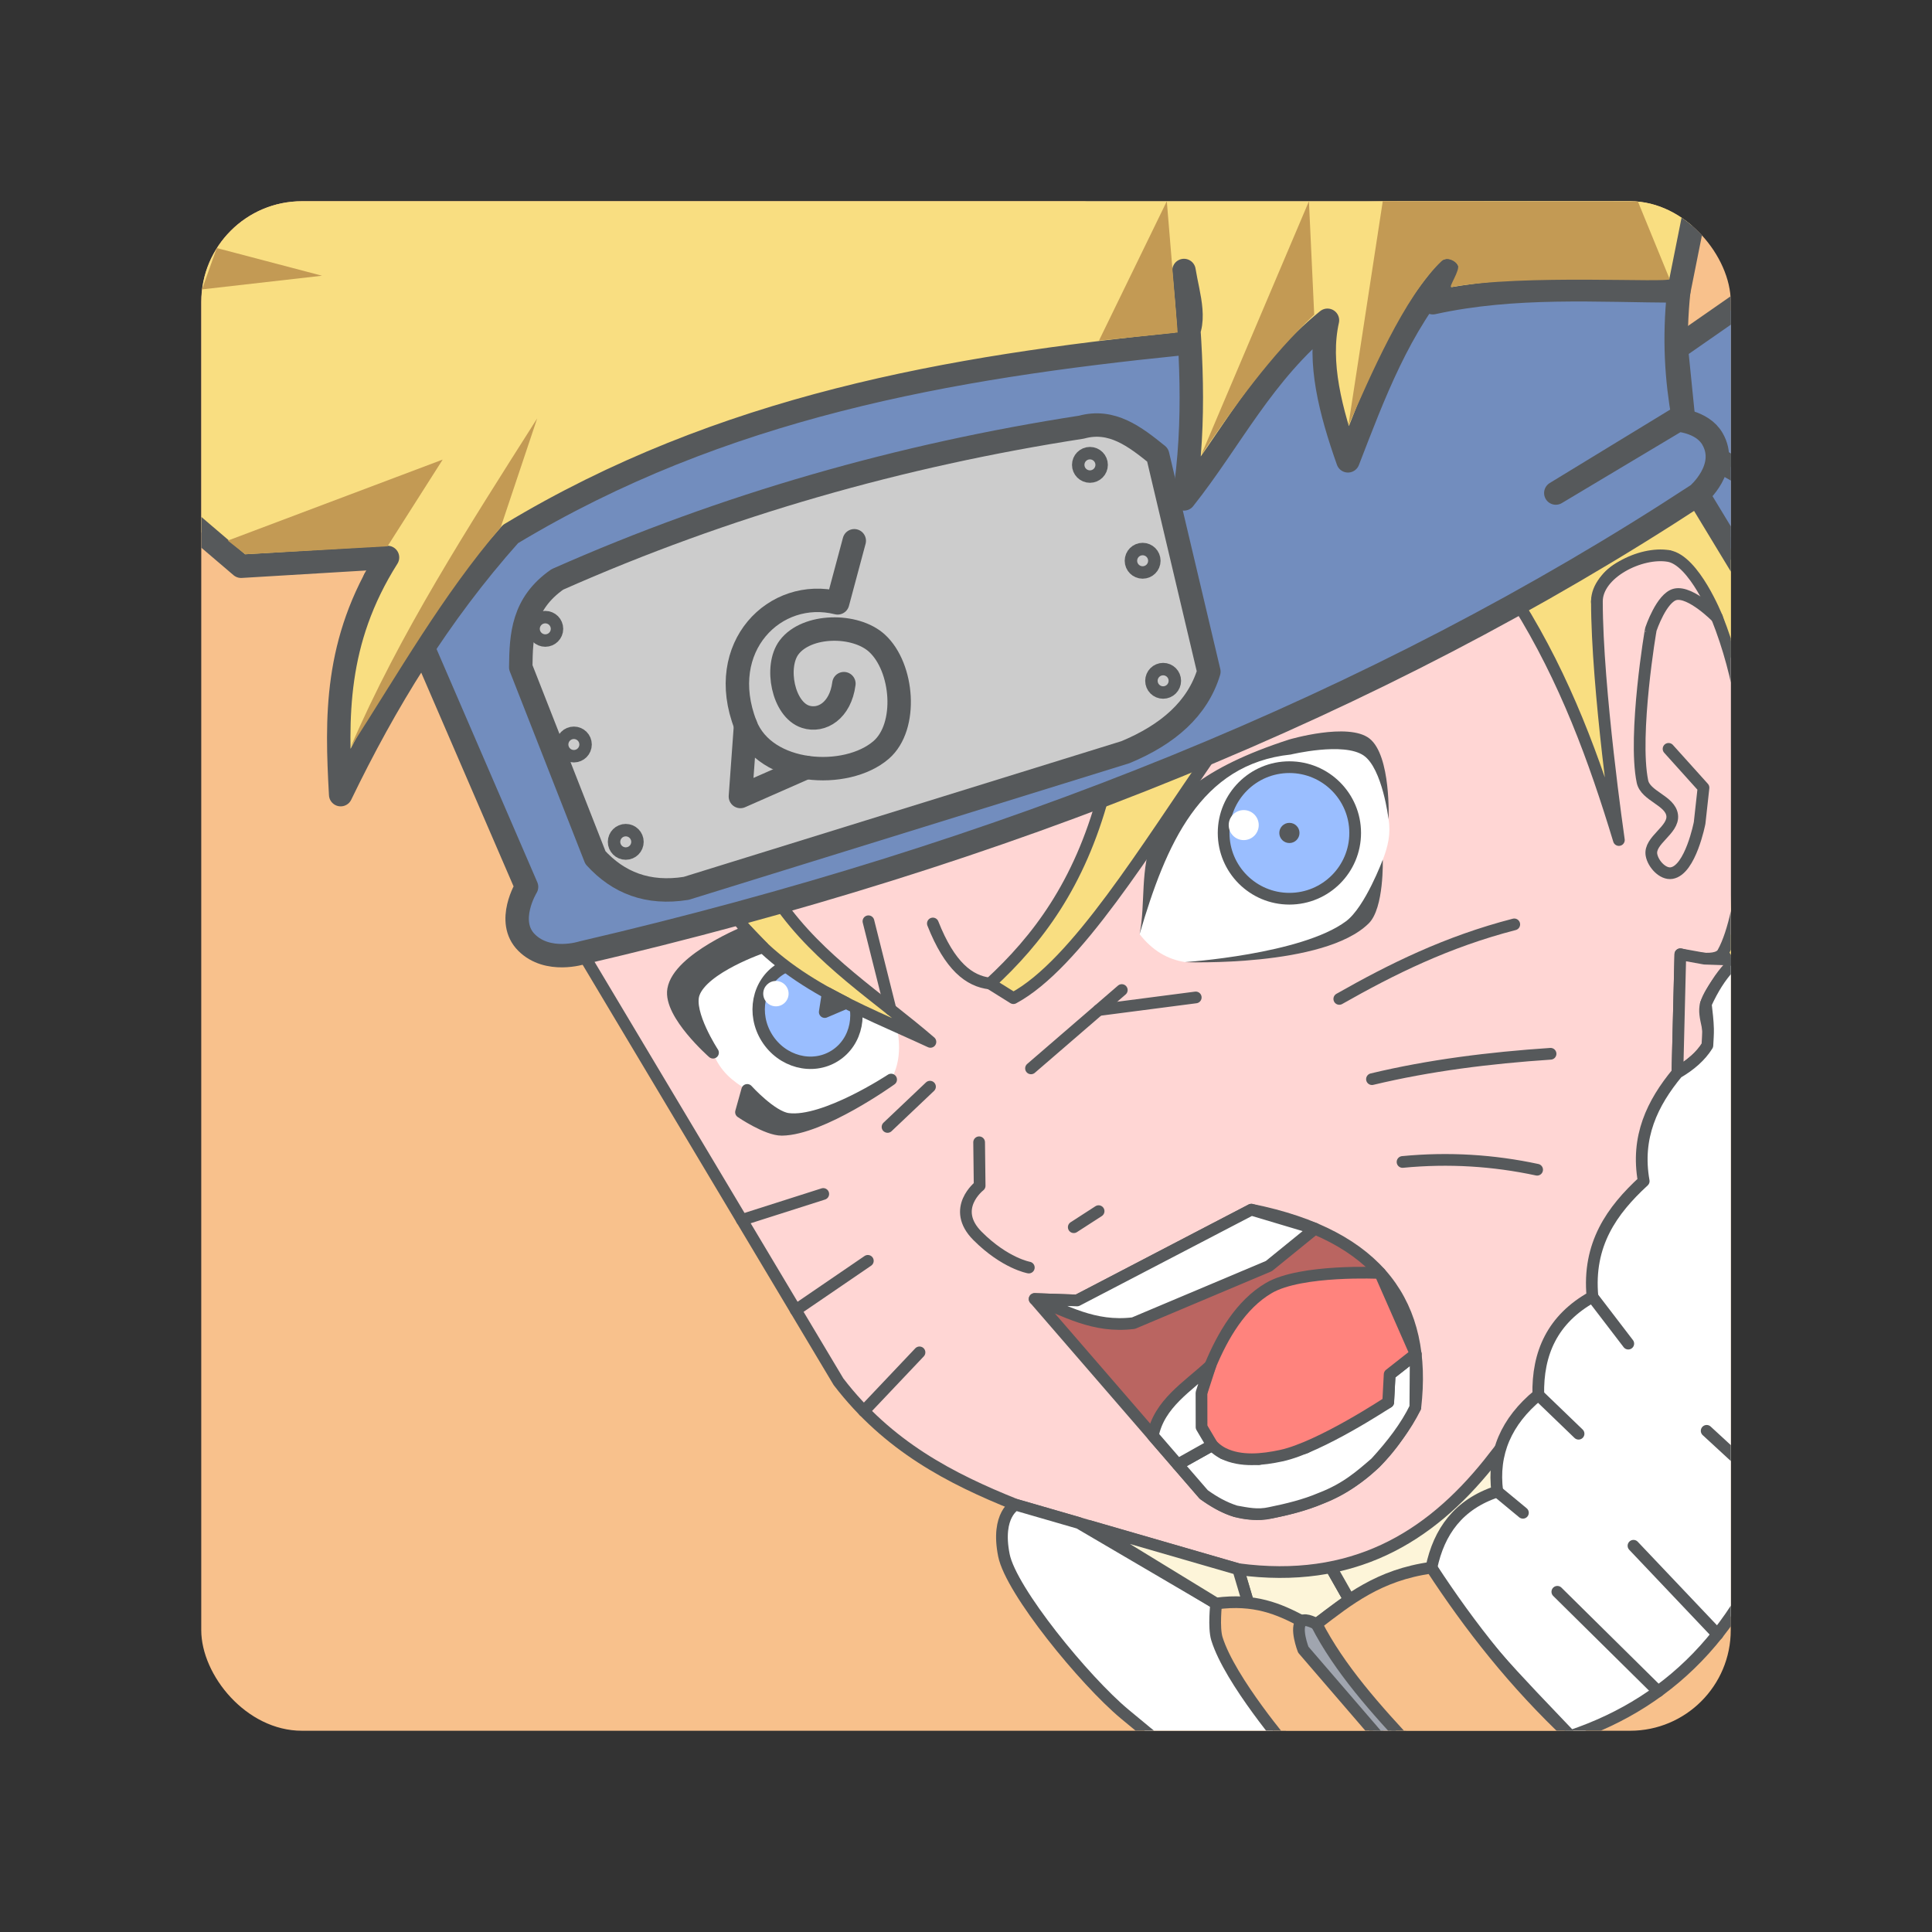 <?xml version="1.0" encoding="UTF-8"?>
<svg version="1.1" viewBox="0 0 192 192" xmlns="http://www.w3.org/2000/svg">
 <rect x="0" y="0" width="192" height="192" fill="#333333" stroke="none"/>
 <defs>
  <clipPath id="clipPath65">
   <rect class="a" x="-233.14" y="48.086" width="130.58" height="130.58" rx="8.591" style="fill:#f8c18c"/>
  </clipPath>
 </defs>
 <rect class="a" x="20" y="20" width="152" height="152" rx="10" style="fill:#f8c18c"/>
 <g transform="matrix(1.164 0 0 1.164 291.39 -35.974)" clip-path="url(#clipPath65)">
  <path d="m-144.62 164.88 0.855 2.88 4.583 1.558 1.25 0.25 2.804-2.069-1.577-2.782z" style="fill:#fdf5d9;stroke-linecap:round;stroke-linejoin:round;stroke:#56595b"/>
  <path d="m-102.32 88.048 6.881 7.889 2.25 8.062-4.75 1.562c-2.759 1.49-2.612 3.883-2.375 6.312l-2.25 1.5-0.688-1.125z" style="fill:#f9de81;stroke-linecap:round;stroke-linejoin:round;stroke:#56595b"/>
  <path d="m-120.76 82.408 8.634 20.217-1.875-20.375c0.585-3.161 3.32-3.563 6.125-3.875l4.125 5.25 1.431 4.423 4.944 2.264 1-4.812-2.001-0.824-6.999-11.551z" style="fill:#f9de81;stroke-linecap:round;stroke-linejoin:round;stroke:#56595b"/>
  <path d="m-136.71 164.71 1.577 2.782 7.009-2.743 5.625-6.5-0.114-3.188z" style="fill:#fdf5d9;stroke-linecap:round;stroke-linejoin:round;stroke:#56595b"/>
  <path d="m-200.62 112.25 21.875 36.625c4.233 5.522 9.574 8.274 15.125 10.5l19 5.5c9.746 1.306 16.28-2.665 21.375-9l19.25-24.625-3.125-8.75 0.25-10.125s3.034 0.93 3.625-0.125c1.989-3.553 2.25-13 2.25-13-0.053-5.259-0.701-10.483-2.75-15.625 0 0-1.932-4.873-4.125-5.25-2.381-0.41-6.125 1.459-6.125 3.875 0 7.412 1.875 20.375 1.875 20.375-2.086-6.879-4.562-13.689-8.634-20.217z" style="fill:#ffd6d4;stroke-linecap:round;stroke-linejoin:round;stroke:#56595b"/>
  <path d="m-162 141.81 14.438 16.688c1.503 1.026 3.042 2.005 5.688 1.562 7.577-1.431 10.207-5.11 12.375-9 1.018-8.704-3.025-14.667-14-16.875l-14.875 7.75z" style="fill:#ba6561;stroke-linecap:round;stroke-linejoin:round;stroke:#56595b"/>
  <path d="m-149.78 155.94 2.219 2.564c0.828 0.603 1.717 1.11 2.726 1.432 0.942 0.165 1.864 0.387 2.962 0.131 1.467-0.301 2.921-0.649 4.309-1.24 2.162-0.83 3.394-1.935 4.665-3.029 1.4-1.526 2.603-3.09 3.401-4.731l0.032-4.557-2.219 1.744-0.125 2.375-7.073 3.885-3.999 0.967-2.99-0.477-0.965-0.711z" style="fill:#fff;stroke-linecap:round;stroke-linejoin:round;stroke:#56595b"/>
  <path d="m-153.04 110.66c1.083 1.394 2.39 2.159 3.889 2.386l5.944-0.494 2.758-0.578 3.422-0.805 3.656-2.219 0.523-1.75 0.328-1.414 0.25-1.491c0.419-1.081 0.696-2.2 0.486-3.447l-0.463-3.265-0.906-2.133-1.102-1.188-2.031-0.258-3.578 0.406-2.43 0.648-1.977 0.992-2.508 1.266-2.344 1.984-2.477 3.234-0.641 3.211-0.352 2.43z" style="fill:#fff"/>
  <path d="m-185.86 111.08-5.891 4.355 2.29 5.345c0.612 1.627 1.729 2.46 2.917 3.182l2.755 2.236 3.305 0.4 4.765-2.542 1.461-0.978c0.705-1.258 0.859-2.77 0.481-4.528z" style="fill:#fff"/>
  <path d="m-107.21 60.64 6.363-4.425 5.569 7.248-2.926 9.806-5.508-3.147-2.908-3.622z" style="fill:#728dbe;stroke-linecap:round;stroke-linejoin:round;stroke-width:2;stroke:#56595b"/>
  <path d="m-105.38 73.125 6.999 11.551 1.768-3.801 0.265-6.541-7.373-4.213z" style="fill:#728dbe;stroke-linecap:round;stroke-linejoin:round;stroke-width:2;stroke:#56595b"/>
  <ellipse transform="rotate(-31.996)" cx="-216.01" cy="3.409" rx="4.093" ry="4.373" style="fill:#9abeff;stroke-linecap:round;stroke-linejoin:round;stroke-width:1.058;stroke:#56595b"/>
  <path d="m-187.65 108.99c4.189 5.756 10.648 8.04 16.751 10.868-4.436-3.826-9.464-6.928-12.946-11.921z" style="fill:#f9de81;stroke-linecap:round;stroke-linejoin:round;stroke:#56595b"/>
  <path d="m-156.12 98.777c-2.07 7.657-5.637 12.362-9.694 16.098l2 1.25c5.345-2.875 11.289-12.738 17.107-21.128z" style="fill:#f9de81;stroke-linecap:round;stroke-linejoin:round;stroke:#56595b"/>
  <path d="m-214.2 86.209 8.82 20.416s-1.807 2.943 0 4.75c1.823 1.823 4.75 0.875 4.75 0.875 35.805-8.338 67.777-21.122 95.25-39.125 0 0 2.674-2.284 1.25-4.75-0.891-1.543-3.125-1.625-3.125-1.625l-10.25 6.25 10.875-6.5c-0.554-3.154-0.817-6.6-0.375-10.75l-16.625-6.375-30.625-0.875-21.75 4-36.75 12.75-0.125 8.125-5.446 6.966z" style="fill:#728dbe;stroke-linecap:round;stroke-linejoin:round;stroke-width:2;stroke:#56595b"/>
  <path d="m-229.75 79.25 12.5-0.75c-4.538 7.177-4.359 13.726-4 20.25 3.798-7.86 8.374-15.387 14.5-22.25 18.069-10.894 37.533-14.253 57.25-16.25 1.526-1.603 0.607-4.02 0.25-6.25 0.598 6.38 1.042 12.792 0 19.5 4.045-5.099 6.705-10.751 12.25-15.25-0.807 3.603 0.244 7.736 1.75 12 2.216-5.725 4.341-11.496 8.5-16.25-0.651 0.917-0.916 1.833-1.25 2.75 7-1.537 14-1.03 21-1l2.75-13.75-73.5-6.75-47-0.5-21.75 10 6.5 25.75z" style="fill:#f9de81;stroke-linecap:round;stroke-linejoin:round;stroke-width:2;stroke:#56595b"/>
  <path transform="matrix(.859 0 0 .859 -250.32 30.904)" d="m22.624 53.733 21.358-8.052-5.484 8.618-14.147 0.792z" style="fill:#c39a54"/>
  <path d="m-158 67.375c-15.404 2.384-30.346 6.617-44.75 13-2.967 2.072-3.095 4.775-3.125 7.5l6.375 16.25c1.95 2.141 4.467 3.149 7.75 2.625l37.5-11.625c3.63-1.508 6.16-3.702 7.125-6.875l-4.375-18.5c-1.944-1.571-3.904-3.087-6.5-2.375z" style="fill:#ccc;stroke-linecap:round;stroke-linejoin:round;stroke-width:2;stroke:#56595b"/>
  <path d="m-177.4 77.075-1.421 5.302c-5.341-1.339-10.462 3.762-7.86 10.432 1.676 4.295 8.614 4.691 11.579 2.121 2.295-1.989 1.884-7.051-0.354-9.104-1.847-1.695-6.006-1.65-7.513 0.354-1.22 1.622-0.518 5.3 1.414 5.922 1.372 0.442 2.973-0.526 3.27-2.828" style="fill:none;stroke-linecap:round;stroke-linejoin:round;stroke-width:2;stroke:#56595b"/>
  <path d="m-186.68 92.808-0.442 6.099 5.631-2.48" style="fill:none;stroke-linecap:round;stroke-linejoin:round;stroke-width:2;stroke:#56595b"/>
  <circle cx="-203.78" cy="84.594" r=".531" style="fill:none;stroke-linecap:round;stroke-linejoin:round;stroke-width:2;stroke:#56595b"/>
  <circle cx="-201.34" cy="94.469" r=".531" style="fill:none;stroke-linecap:round;stroke-linejoin:round;stroke-width:2;stroke:#56595b"/>
  <circle cx="-196.91" cy="102.78" r=".531" style="fill:none;stroke-linecap:round;stroke-linejoin:round;stroke-width:2;stroke:#56595b"/>
  <circle cx="-151.03" cy="89.031" r=".531" style="fill:none;stroke-linecap:round;stroke-linejoin:round;stroke-width:2;stroke:#56595b"/>
  <circle cx="-152.78" cy="78.781" r=".531" style="fill:none;stroke-linecap:round;stroke-linejoin:round;stroke-width:2;stroke:#56595b"/>
  <circle cx="-157.28" cy="70.594" r=".531" style="fill:none;stroke-linecap:round;stroke-linejoin:round;stroke-width:2;stroke:#56595b"/>
  <path d="m-176.19 109.56 1.886 7.519" style="fill:none;stroke-linecap:round;stroke-linejoin:round;stroke:#56595b"/>
  <path d="m-170.69 109.75c1.438 3.646 3.104 4.928 4.875 5.125" style="fill:none;stroke-linecap:round;stroke-linejoin:round;stroke:#56595b"/>
  <path d="m-189.46 120.78s-3.762-3.297-3.403-5.392c0.455-2.652 6.338-4.999 6.338-4.999l1.334 1.381s-5.13 1.73-5.904 3.972c-0.576 1.669 1.635 5.038 1.635 5.038z" style="fill:#56595b;stroke-linecap:round;stroke-linejoin:round;stroke:#56595b"/>
  <path d="m-186.54 123.96-0.53 1.9s2.224 1.518 3.491 1.503c3.421-0.042 9.325-4.287 9.325-4.287s-5.681 3.753-8.795 3.359c-1.415-0.179-3.491-2.475-3.491-2.475z" style="fill:#56595b;stroke-linecap:round;stroke-linejoin:round;stroke:#56595b"/>
  <circle cx="-184.09" cy="115.74" r="1.083" style="fill:#fff"/>
  <path d="m-179.67 115.7-0.249 1.611 1.826-0.779z" style="fill:#56595b;stroke-linecap:round;stroke-linejoin:round;stroke:#56595b"/>
  <path d="m-153.04 110.66c1.056-5.218-2.125-11.812 12.772-16.617 0 0 5.05-1.493 6.85-0.088 1.862 1.453 1.635 6.894 1.635 6.894s-0.523-4.327-2.121-5.436c-1.707-1.184-6.231-0.088-6.231-0.088-7.717 0.81-10.652 7.642-12.905 15.335z" style="fill:#56595b"/>
  <path d="m-149.16 113.05s9.955-0.665 13.744-3.491c1.636-1.22 3.138-5.259 3.138-5.259s0.124 4.129-1.193 5.436c-3.794 3.765-15.689 3.315-15.689 3.315z" style="fill:#56595b"/>
  <circle cx="-140.25" cy="102.02" r="5.616" style="fill:#9abeff;stroke-linecap:round;stroke-linejoin:round;stroke:#56595b"/>
  <circle cx="-140.25" cy="102.02" r=".862" style="fill:#56595b"/>
  <circle cx="-144.15" cy="101.35" r="1.282" style="fill:#fff"/>
  <path d="m-187 135.06 6.952-2.217" style="fill:none;stroke-linecap:round;stroke-linejoin:round;stroke:#56595b"/>
  <path d="m-182.4 142.76 6.158-4.207" style="fill:none;stroke-linecap:round;stroke-linejoin:round;stroke:#56595b"/>
  <path d="m-176.58 151.38 4.749-5.013" style="fill:none;stroke-linecap:round;stroke-linejoin:round;stroke:#56595b"/>
  <path d="m-130.59 130.11c3.951-0.382 7.775-0.133 11.49 0.663" style="fill:none;stroke-linecap:round;stroke-linejoin:round;stroke:#56595b"/>
  <path d="m-133.2 123.04c4.889-1.173 10.005-1.815 15.247-2.166" style="fill:none;stroke-linecap:round;stroke-linejoin:round;stroke:#56595b"/>
  <path d="m-135.99 116.19c4.47-2.538 9.183-4.877 14.938-6.364" style="fill:none;stroke-linecap:round;stroke-linejoin:round;stroke:#56595b"/>
  <path d="m-103.75 83.625s-2.232-2.28-3.553-1.976c-1.175 0.27-2.077 2.961-2.077 2.961-0.02-0.066-1.539 9.07-0.729 13.015 0.258 1.258 2.388 1.62 2.541 2.895 0.151 1.263-1.994 2.129-1.768 3.381 0.137 0.76 0.962 1.674 1.724 1.547 1.613-0.27 2.386-4.287 2.386-4.287l0.331-3.005-2.983-3.315" style="fill:none;stroke-linecap:round;stroke-linejoin:round;stroke:#56595b"/>
  <path d="m-174.56 127.12 3.625-3.438" style="fill:none;stroke-linecap:round;stroke-linejoin:round;stroke:#56595b"/>
  <path d="m-162.31 122.12 7.75-6.688" style="fill:none;stroke-linecap:round;stroke-linejoin:round;stroke:#56595b"/>
  <path d="m-156.53 117.14 8.284-1.076" style="fill:none;stroke-linecap:round;stroke-linejoin:round;stroke:#56595b"/>
  <path d="m-166.74 128.43 0.044 3.712s-2.519 1.944-0.177 4.287c2.342 2.342 4.375 2.696 4.375 2.696" style="fill:none;stroke-linecap:round;stroke-linejoin:round;stroke:#56595b"/>
  <path d="m-158.66 135.68 2.121-1.37" style="fill:none;stroke-linecap:round;stroke-linejoin:round;stroke:#56595b"/>
  <path d="m-162 141.81c2.651 0.978 5.011 2.481 8.438 2.062l11.562-4.875 3.93-3.192-5.43-1.621-14.875 7.75z" style="fill:#fff;stroke-linecap:round;stroke-linejoin:round;stroke:#56595b"/>
  <path d="m-132.51 139.59s-6.738-0.331-9.494 1.282c-2.388 1.397-3.937 4.071-5 6.625-0.679 1.632-1.232 3.549-0.75 5.25 0.266 0.939 0.999 1.819 1.875 2.25 1.478 0.727 3.328 0.535 4.938 0.188 3.324-0.718 9.125-4.562 9.125-4.562l0.125-2.375 2.219-1.744z" style="fill:#ff837d;stroke-linecap:round;stroke-linejoin:round;stroke:#56595b"/>
  <path d="m-147 147.5c-1.933 1.794-4.375 3.249-4.909 5.976l2.128 2.46 2.941-1.647-0.91-1.539-6e-3 -2.925z" style="fill:#fff;stroke-linecap:round;stroke-linejoin:round;stroke:#56595b"/>
  <path d="m-102.56 113.38s-1.786 2.004-2.134 3.253c-0.316 1.136 0.589 2.448 0.133 3.535-0.447 1.066-2.562 2.336-2.562 2.336l0.25-10.125 2.068 0.374 1.901 0.064z" style="fill:#ffd6d4;stroke-linecap:round;stroke-linejoin:round;stroke:#56595b"/>
  <path d="m-97.938 105.56-2.375 6.312c-1.734 0.602-3.204 2.154-4.383 4.753 0.086 0.782 0.169 1.412 0.187 2.121 0.012 0.472-0.034 0.946-0.054 1.414-0.57 0.915-1.443 1.685-2.562 2.336-2.148 2.593-3.545 5.496-2.875 9.25-2.716 2.498-4.799 5.394-4.375 9.875-3.417 1.899-4.704 4.812-4.625 8.375-2.739 2.253-3.927 4.997-3.5 8.25-3.311 1.089-4.977 3.413-5.625 6.5 2.926 5.25 7.509 9.765 11.875 14.375 8.912-2.987 15.378-9.642 18.625-21.125z" style="fill:#fff;stroke-linecap:round;stroke-linejoin:round;stroke:#56595b"/>
  <path d="m-122.5 158.25 2.188 1.812" style="fill:none;stroke-linecap:round;stroke-linejoin:round;stroke:#56595b"/>
  <path d="m-119 150 3.438 3.312" style="fill:none;stroke-linecap:round;stroke-linejoin:round;stroke:#56595b"/>
  <path d="m-114.38 141.62 3.062 4" style="fill:none;stroke-linecap:round;stroke-linejoin:round;stroke:#56595b"/>
  <path d="m-97.977 159.19-6.648-6.124" style="fill:none;stroke-linecap:round;stroke-linejoin:round;stroke:#56595b"/>
  <path d="m-103.7 170.44-7.173-7.562" style="fill:none;stroke-linecap:round;stroke-linejoin:round;stroke:#56595b"/>
  <path d="m-108.77 175.31-8.604-8.502" style="fill:none;stroke-linecap:round;stroke-linejoin:round;stroke:#56595b"/>
  <path d="m-146.5 167.81-11.716-6.872-5.409-1.566s-1.694 0.829-1 4.312c0.604 3.031 6.88 10.702 10.312 13.562 3 2.5 3.688 3 3.688 3h10.312z" style="fill:#fff;stroke-linecap:round;stroke-linejoin:round;stroke:#56595b"/>
  <path d="m-157.3 161.21 10.802 6.607 2.73-0.058-0.855-2.88z" style="fill:#fdf5d9;stroke-linecap:round;stroke-linejoin:round;stroke:#56595b"/>
  <path d="m-139.19 169.31c-1.961-1.036-4.04-1.94-7.312-1.5 0 0-0.231 2.044 0.062 3 1.102 3.585 6.125 9.438 6.125 9.438l8.625 0.062z" style="fill:#f8c18c;stroke-linecap:round;stroke-linejoin:round;stroke:#56595b"/>
  <path d="m-137.94 169.56s-0.928-0.528-1.25-0.25c-0.616 0.532 0.125 2.438 0.125 2.438l7.375 8.562h2.062z" style="fill:#a0a5af;stroke-linecap:round;stroke-linejoin:round;stroke:#56595b"/>
  <path d="m-128.12 164.75c-4.483 0.612-7.111 2.742-9.812 4.812 1.94 3.791 5.059 7.287 8.312 10.75l13.375-1.188c-4.788-4.501-8.593-9.347-11.875-14.375z" style="fill:#f8c18c;stroke-linecap:round;stroke-linejoin:round;stroke:#56595b"/>
  <path transform="matrix(.859 0 0 .859 -250.32 30.904)" d="m53.373 41.589c-6.804 10.717-13.694 21.409-18.551 32.698 4.771-7.394 9.069-15.024 14.927-21.874z" style="fill:#c39a54"/>
 </g>
 <path d="m20.076 28.759 11.924-1.358-10.459-2.751z" style="fill:#c39a54"/>
 <path d="m109.21 33.856 6.746-13.856 1.08 13.045z" style="fill:#c39a54"/>
 <path d="m130.08 20-10.706 25.224c3.354-4.921 6.81-9.772 11.231-13.954z" style="fill:#c39a54"/>
 <path d="m137.42 19.983-3.425 22.324c2.136-4.808 5.546-12.85 9.276-16.362 0.524-0.494 1.385 0.004 1.605 0.39 0.274 0.481-0.973 2.254-0.646 2.194 7.148-1.303 21.764-0.385 21.697-0.8l-3.151-7.699-25.165-0.03z" style="fill:#c39a54"/>
</svg>
